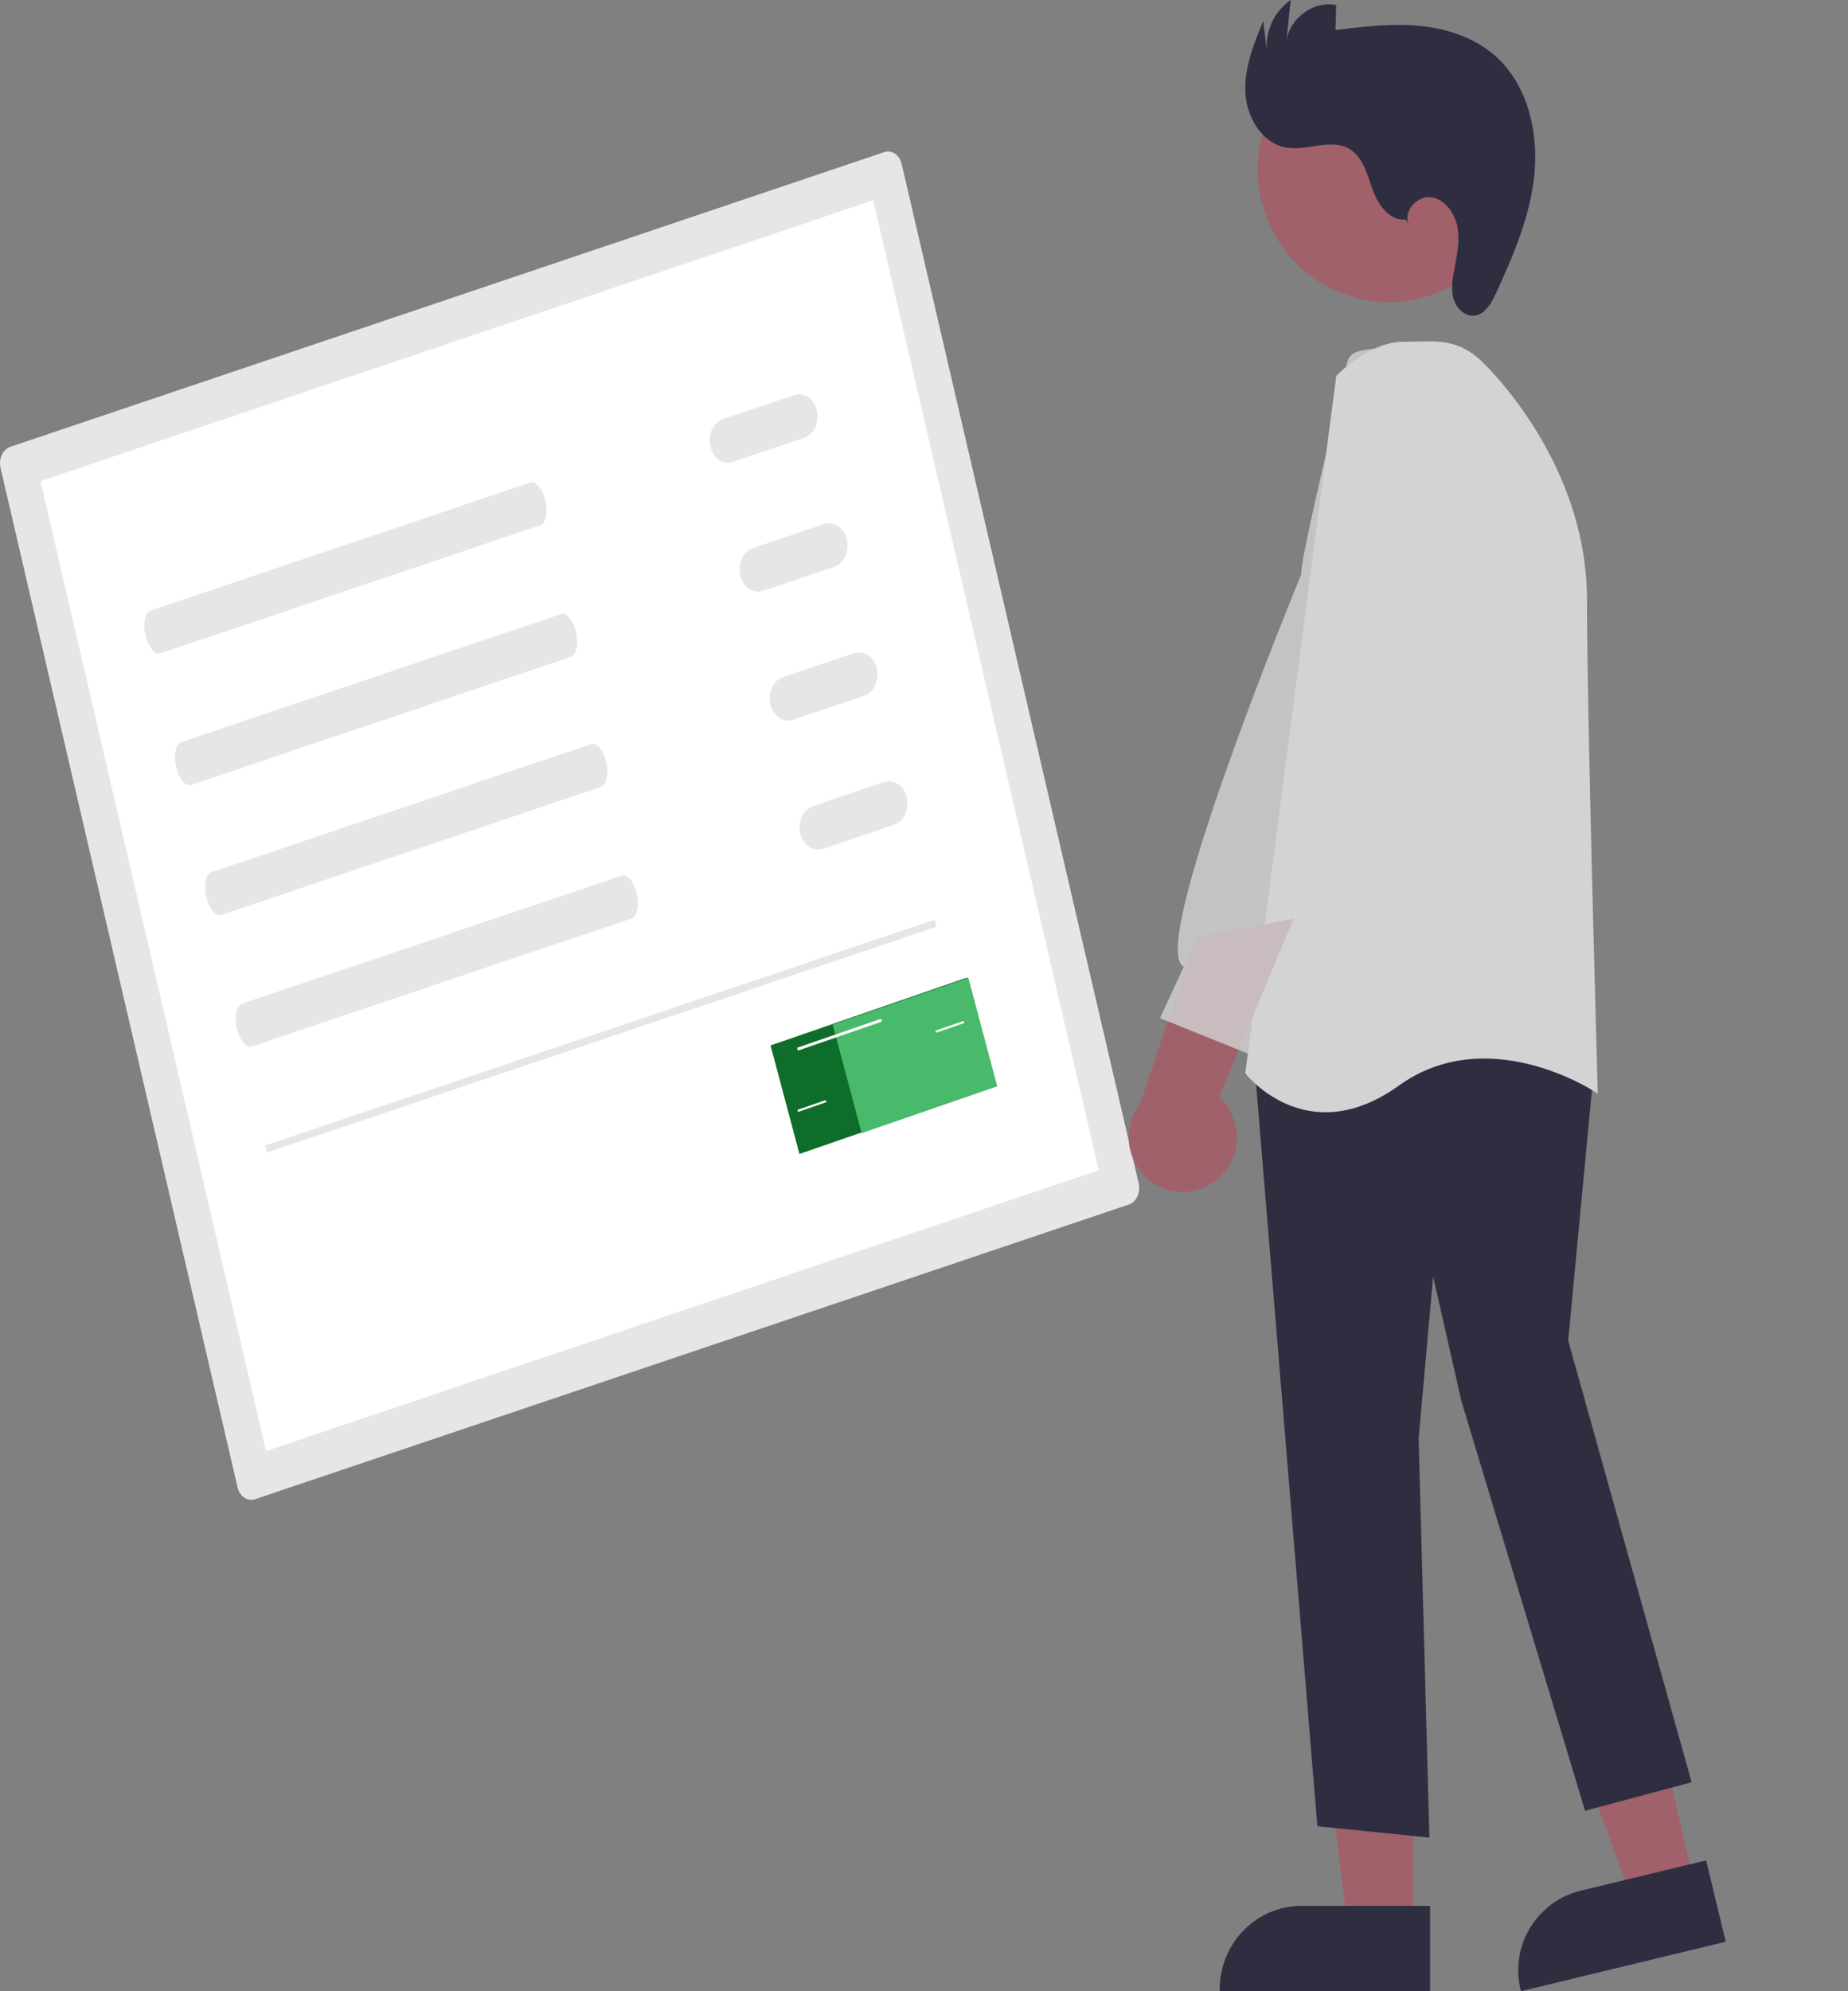 <svg width="650" height="700" viewBox="0 0 650 700" fill="none" xmlns="http://www.w3.org/2000/svg">
<rect x="0" y="0" width="650" height="700" fill="#808080" stroke="none"/>
<g clip-path="url(#clip0_158_271)">
<path d="M3.643 157.073C2.37 157.504 1.291 158.525 0.643 159.912C-0.006 161.299 -0.17 162.939 0.185 164.472L83.556 522.872C83.915 524.404 84.763 525.702 85.915 526.482C87.067 527.263 88.43 527.461 89.704 527.034L397.054 423.442C398.327 423.011 399.405 421.99 400.054 420.603C400.702 419.216 400.866 417.576 400.512 416.043L317.14 57.643C316.782 56.111 315.934 54.812 314.781 54.032C313.629 53.252 312.266 53.054 310.993 53.481L3.643 157.073Z" fill="#E6E6E6"/>
<path d="M93.566 510.11L386.451 411.393L307.13 70.405L14.244 169.121L93.566 510.11Z" fill="white"/>
<path d="M52.968 214.653C51.014 215.312 50.208 219.219 51.172 223.362C52.136 227.506 54.51 230.341 56.464 229.683L190.045 184.66C191.999 184.001 192.804 180.094 191.841 175.95C190.877 171.807 188.503 168.971 186.549 169.63L52.968 214.653Z" fill="#E6E6E6"/>
<path d="M63.725 260.898C61.771 261.556 60.965 265.464 61.929 269.607C62.893 273.751 65.267 276.586 67.221 275.927L200.802 230.904C202.756 230.246 203.562 226.339 202.598 222.195C201.634 218.052 199.26 215.216 197.306 215.875L63.725 260.898Z" fill="#E6E6E6"/>
<path d="M74.359 306.61C72.405 307.268 71.599 311.175 72.563 315.319C73.527 319.463 75.901 322.298 77.855 321.639L211.436 276.616C213.39 275.958 214.196 272.051 213.232 267.907C212.268 263.764 209.894 260.928 207.94 261.587L74.359 306.61Z" fill="#E6E6E6"/>
<path d="M85.116 352.855C83.162 353.513 82.356 357.42 83.32 361.564C84.284 365.707 86.658 368.543 88.612 367.884L222.193 322.861C224.147 322.202 224.953 318.295 223.989 314.152C223.025 310.008 220.651 307.173 218.697 307.832L85.116 352.855Z" fill="#E6E6E6"/>
<path d="M254.339 147.315C253.518 147.59 252.751 148.057 252.08 148.69C251.41 149.323 250.849 150.108 250.431 151.002C250.013 151.896 249.745 152.88 249.643 153.898C249.541 154.916 249.607 155.948 249.837 156.936C250.067 157.924 250.456 158.847 250.982 159.653C251.509 160.46 252.162 161.133 252.905 161.636C253.648 162.138 254.465 162.459 255.311 162.581C256.157 162.702 257.015 162.622 257.835 162.344L282.807 153.927C284.463 153.369 285.867 152.042 286.71 150.238C287.553 148.434 287.766 146.301 287.302 144.308C286.839 142.315 285.736 140.626 284.238 139.611C282.739 138.596 280.967 138.34 279.311 138.898L254.339 147.315Z" fill="#E6E6E6"/>
<path d="M264.888 192.663C264.068 192.939 263.3 193.406 262.629 194.039C261.959 194.671 261.399 195.457 260.98 196.351C260.562 197.244 260.295 198.228 260.193 199.246C260.091 200.265 260.156 201.297 260.386 202.285C260.616 203.272 261.005 204.196 261.531 205.002C262.058 205.808 262.711 206.482 263.454 206.984C264.197 207.487 265.015 207.808 265.861 207.929C266.707 208.051 267.564 207.97 268.385 207.693L293.357 199.276C295.012 198.718 296.416 197.391 297.259 195.587C298.102 193.783 298.315 191.65 297.852 189.657C297.388 187.664 296.286 185.974 294.787 184.959C293.288 183.945 291.516 183.688 289.861 184.246L264.888 192.663Z" fill="#E6E6E6"/>
<path d="M275.437 238.012C274.617 238.288 273.851 238.756 273.181 239.389C272.512 240.022 271.952 240.807 271.535 241.7C271.117 242.594 270.85 243.577 270.749 244.595C270.647 245.612 270.713 246.644 270.942 247.631C271.172 248.617 271.561 249.54 272.086 250.346C272.612 251.152 273.265 251.826 274.007 252.328C274.749 252.83 275.566 253.152 276.411 253.274C277.256 253.397 278.114 253.317 278.933 253.041L303.906 244.624C305.561 244.066 306.965 242.739 307.808 240.935C308.651 239.131 308.864 236.998 308.401 235.005C307.937 233.012 306.835 231.323 305.336 230.308C303.837 229.293 302.065 229.037 300.409 229.595L275.437 238.012Z" fill="#E6E6E6"/>
<path d="M285.986 283.36C284.332 283.92 282.931 285.247 282.089 287.051C281.248 288.854 281.035 290.985 281.498 292.977C281.962 294.968 283.063 296.657 284.56 297.672C286.057 298.687 287.827 298.945 289.482 298.39L314.455 289.973C316.109 289.413 317.51 288.086 318.352 286.282C319.193 284.479 319.406 282.348 318.942 280.356C318.479 278.365 317.378 276.676 315.881 275.661C314.384 274.646 312.614 274.388 310.958 274.943L285.986 283.36Z" fill="#E6E6E6"/>
<path d="M296.065 361.965C295.019 362.316 294.041 362.911 293.187 363.717C292.332 364.524 291.618 365.525 291.086 366.663C290.553 367.802 290.212 369.056 290.082 370.353C289.952 371.651 290.036 372.966 290.328 374.224C290.621 375.483 291.117 376.659 291.788 377.687C292.459 378.714 293.291 379.573 294.238 380.213C295.184 380.853 296.226 381.262 297.304 381.417C298.382 381.572 299.475 381.469 300.52 381.116L332.34 370.391C334.45 369.68 336.238 367.989 337.313 365.69C338.387 363.392 338.658 360.674 338.067 358.134C337.477 355.595 336.072 353.441 334.162 352.149C332.253 350.856 329.995 350.529 327.885 351.24L296.065 361.965Z" fill="#D3D3D3"/>
<path d="M328.813 323.288L93.35 402.65L93.936 405.169L329.399 325.807L328.813 323.288Z" fill="#E6E6E6"/>
<path d="M596 662.456L573.993 668L543 582.182L575.48 574L596 662.456Z" fill="#A0616A"/>
<path d="M534.952 700L534.799 699.371C533.014 691.955 534.246 684.134 538.223 677.625C542.2 671.115 548.599 666.448 556.015 664.647L600.083 654L607 682.593L534.952 700Z" fill="#2F2E41"/>
<path d="M496.996 677L473.96 676.999L463 587L497 587.001L496.996 677Z" fill="#A0616A"/>
<path d="M502.999 700L429 699.997V699.336C429 691.556 432.028 684.094 437.417 678.592C442.807 673.091 450.116 670 457.737 670H457.739L503 670.002L502.999 700Z" fill="#2F2E41"/>
<path d="M463.359 641.999L441 371.393L533.558 354.067L533.924 354L561.015 371.685L551.585 471.275L595 626.543L557.513 636.561L514.029 492.559L504.078 448.769L498.978 505.671L502.764 646L463.359 641.999Z" fill="#2F2E41"/>
<path d="M438.245 377.586L438 377.271L469.967 132.443L470.009 132.122L470.234 131.893C470.705 131.413 481.905 120.155 493.425 120.155C495.091 120.155 496.674 120.112 498.193 120.073C507.009 119.84 513.973 119.654 522.249 128.073C530.681 136.65 558.193 167.968 558.193 210.861C558.193 252.378 561.91 381.4 561.947 382.698L562 384.52L560.498 383.526C560.127 383.283 523.123 359.316 492.089 381.596C482.391 388.559 473.678 391 466.229 391C448.89 391 438.393 377.778 438.245 377.586Z" fill="#D3D3D3"/>
<path d="M510.584 100.47C532.928 88.058 541.14 59.592 528.925 36.887C516.711 14.183 488.695 5.839 466.351 18.25C444.007 30.661 435.795 59.128 448.01 81.832C460.224 104.537 488.24 112.881 510.584 100.47Z" fill="#A0616A"/>
<path d="M427.712 414.893C429.894 413.18 431.679 411.003 432.941 408.516C434.202 406.029 434.91 403.292 435.015 400.497C435.119 397.703 434.618 394.919 433.545 392.342C432.473 389.766 430.856 387.458 428.808 385.583L455 323L420.705 329.394L401.09 387.844C398.208 391.537 396.764 396.174 397.031 400.874C397.299 405.574 399.259 410.012 402.54 413.346C405.822 416.681 410.197 418.68 414.836 418.965C419.475 419.25 424.057 417.801 427.712 414.893Z" fill="#A0616A"/>
<path d="M408 357.921L416.367 339.853C415.85 339.535 415.424 339.083 415.131 338.543C407.314 324.686 454.533 209.611 457.68 201.978C457.2 197.827 467.265 155.807 470.89 140.979C475.156 123.523 471.148 123.753 487.413 122.141C505.351 120.418 507.937 134.997 507.984 135.25L508 199.303L487.413 273.035L440.463 371L408 357.921Z" fill="#D3D3D3" fill-opacity="0.8"/>
<path d="M494.389 77.111C488.899 77.843 484.759 72.089 482.838 66.77C480.917 61.452 479.454 55.259 474.681 52.386C468.161 48.461 459.818 53.182 452.362 51.887C443.941 50.424 438.466 41.282 438.037 32.543C437.608 23.805 441.002 15.4 444.333 7.343L445.496 17.356C445.34 13.962 446.037 10.585 447.52 7.546C449.003 4.507 451.223 1.909 453.966 0L452.467 14.692C453.407 6.461 462.063 0.083 469.979 1.789L469.743 10.543C479.469 9.359 489.28 8.172 499.034 9.075C508.789 9.977 518.612 13.139 526.005 19.721C537.065 29.565 541.104 45.775 539.748 60.72C538.391 75.665 532.37 89.704 526.093 103.266C524.514 106.678 522.33 110.529 518.668 110.964C515.378 111.354 512.368 108.537 511.345 105.31C510.322 102.082 510.821 98.576 511.434 95.242C512.359 90.204 513.526 85.056 512.656 80.008C511.786 74.96 508.241 69.972 503.274 69.354C498.307 68.735 493.225 74.551 495.613 79.055L494.389 77.111Z" fill="#2F2E41"/>
<path d="M340.178 343.636L271.022 367.516L281.188 405.663L350.345 381.783L340.178 343.636Z" fill="#0E6D2B"/>
<path d="M340.597 343.733L292.896 360.204L303.062 398.35L350.763 381.879L340.597 343.733Z" fill="#49B96B"/>
<path d="M338.901 359.724L329.481 362.977C329.395 363.007 329.302 362.997 329.222 362.949C329.143 362.901 329.083 362.819 329.057 362.721C329.031 362.623 329.041 362.518 329.083 362.428C329.126 362.337 329.198 362.27 329.285 362.24L338.704 358.987C338.791 358.958 338.884 358.968 338.964 359.016C339.043 359.064 339.102 359.146 339.129 359.243C339.155 359.341 339.145 359.447 339.103 359.537C339.06 359.627 338.987 359.694 338.901 359.724Z" fill="white"/>
<path d="M290.385 387.546L280.966 390.798C280.879 390.828 280.786 390.817 280.707 390.769C280.628 390.721 280.569 390.639 280.543 390.542C280.517 390.445 280.526 390.339 280.569 390.249C280.611 390.159 280.683 390.092 280.769 390.061L290.189 386.809C290.275 386.779 290.369 386.789 290.448 386.837C290.528 386.885 290.587 386.967 290.613 387.065C290.639 387.163 290.63 387.268 290.587 387.358C290.544 387.448 290.472 387.516 290.385 387.546Z" fill="white"/>
<path d="M309.89 359.238L280.908 369.245C280.83 369.275 280.741 369.261 280.658 369.204C280.575 369.148 280.503 369.053 280.455 368.936C280.427 368.867 280.408 368.791 280.402 368.716C280.395 368.64 280.4 368.566 280.416 368.5C280.432 368.434 280.46 368.377 280.495 368.334C280.531 368.291 280.575 368.262 280.623 368.251L309.778 358.184C309.858 358.218 309.934 358.289 309.992 358.385C310.051 358.482 310.09 358.6 310.102 358.72C310.115 358.84 310.101 358.956 310.063 359.049C310.024 359.143 309.964 359.209 309.89 359.238Z" fill="white"/>
</g>
<defs>
<clipPath id="clip0_158_271">
<rect width="650" height="700" fill="white"/>
</clipPath>
</defs>
</svg>
